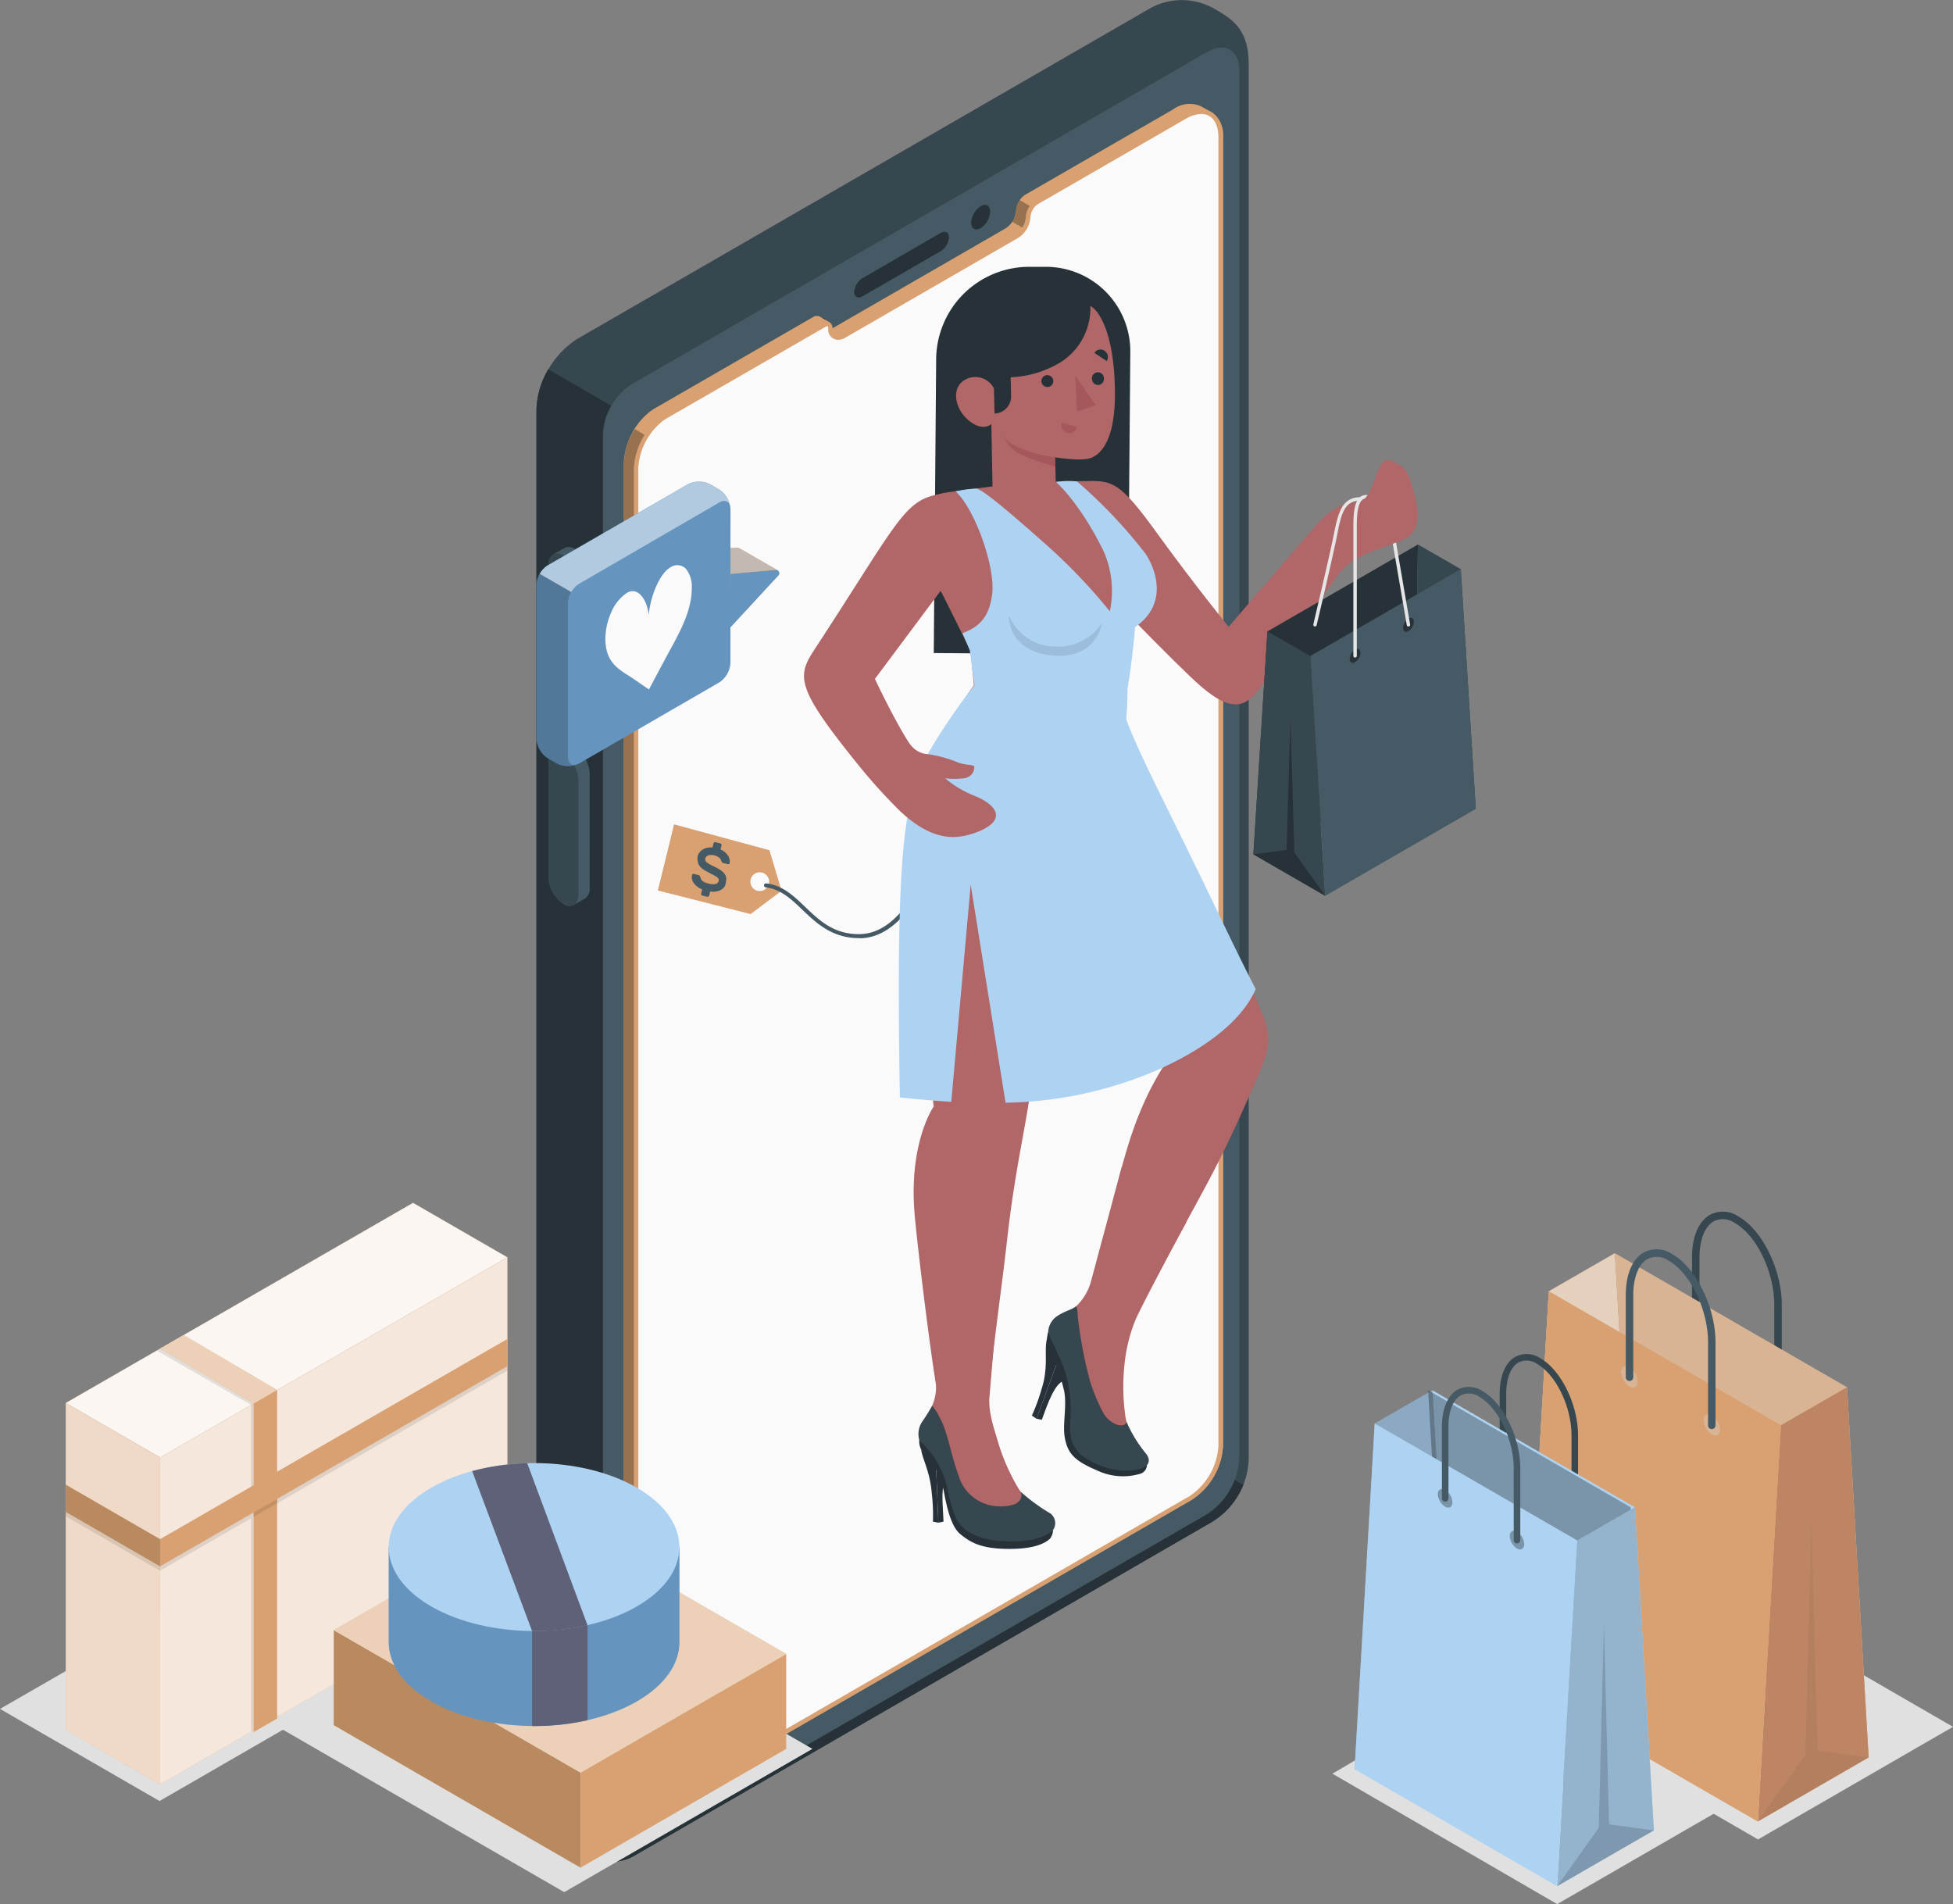 <svg xmlns="http://www.w3.org/2000/svg" width="265.727" height="259.044" viewBox="0 0 265.727 259.044">
  <rect x="0" y="0" width="265.727" height="259.044" fill="#808080" stroke="none"/>
  <g id="Grupo_59811" data-name="Grupo 59811" transform="translate(-1027.104 -2941.733)">
    <g id="Successful_purchase-amico" data-name="Successful purchase-amico" transform="translate(1007.704 2966.497)">
      <g id="Chat_bot-amico" data-name="Chat bot-amico" transform="translate(92.389 -24.764)">
        <g id="freepik--Device--inject-87" transform="translate(0 0)">
          <g id="freepik--Mobile--inject-87">
            <path id="Trazado_108558" data-name="Trazado 108558" d="M131.289,231.038V41.922c0-4.862-2.416-6.2-4.56-7.445a8.894,8.894,0,0,0-8.733-.2L39.907,79.337A12.239,12.239,0,0,0,34.38,88.9V278.017c0,3.521,2.214,5.6,4.358,6.833s5.889,2.6,8.941.843l78.089-45.121A10.378,10.378,0,0,0,131.289,231.038Z" transform="translate(-34.38 -33.216)" fill="#37474f"/>
            <path id="Trazado_108559" data-name="Trazado 108559" d="M126.326,267.214l-80.3,46.362V123.64l-10.045-5.8a11.28,11.28,0,0,0-1.6,5.438V312.4c0,3.521,2.214,5.6,4.358,6.833s5.889,2.6,8.941.843l78.089-45.121a10.544,10.544,0,0,0,4.785-5.343l-.315-.184Z" transform="translate(-34.38 -67.599)" fill="#263238"/>
            <path id="Trazado_108560" data-name="Trazado 108560" d="M131.817,44.722,53.5,89.944a8.579,8.579,0,0,0-3.883,6.709V284.225c0,3.782,2.689,5.343,5.937,3.438l76.26-44.011a9.737,9.737,0,0,0,4.393-7.605V47.257C136.211,44.467,134.234,43.327,131.817,44.722Z" transform="translate(-40.572 -37.649)" fill="#455a64"/>
            <path id="Trazado_108561" data-name="Trazado 108561" d="M134.994,61.92V237.262a9.25,9.25,0,0,1-4.156,7.219l-70.6,40.781c-2.3,1.336-4.156.261-4.156-2.4V106.228A9.327,9.327,0,0,1,59,99.934l.4-.356a6.847,6.847,0,0,1,.843-.594L80.1,87.514l1.294-.742c.718-.416,1.294-.083,1.294.742s.594,1.14,1.389.695l23.154-13.358a2.968,2.968,0,0,0,1.383-2.292,2.933,2.933,0,0,1,1.187-2.167l.137-.083L129.366,59.1l.416-.243C132.619,57.194,134.994,58.566,134.994,61.92Z" transform="translate(-43.197 -43.347)"/>
            <path id="Trazado_108562" data-name="Trazado 108562" d="M124.774,240.62a9.226,9.226,0,0,0,4.156-7.231V60.13l-19.058,11-.137.083a2.933,2.933,0,0,0-1.187,2.167,2.968,2.968,0,0,1-1.383,2.292L84.011,89.031c-.766.445-1.389.131-1.389-.695s-.594-1.187-1.294-.742l-1.294.742L60.228,99.83a6.846,6.846,0,0,0-.843.594l-.4.356a9.327,9.327,0,0,0-2.927,6.293V280.314Z" transform="translate(-43.189 -44.151)" fill="#263238"/>
            <path id="Trazado_108563" data-name="Trazado 108563" d="M108.352,92.623l10.6-6.127c.635-.368,1.146-.107,1.146.594a2.458,2.458,0,0,1-1.146,1.888L108.346,95.1c-.629.362-1.146.107-1.146-.594A2.458,2.458,0,0,1,108.352,92.623Z" transform="translate(-63.967 -54.796)" fill="#263238"/>
            <path id="Trazado_108564" data-name="Trazado 108564" d="M135.3,80.348c.712-.416,1.294-.077,1.294.742a2.856,2.856,0,0,1-1.294,2.238c-.712.41-1.288.077-1.288-.748A2.85,2.85,0,0,1,135.3,80.348Z" transform="translate(-74.86 -52.294)" fill="#263238"/>
            <path id="Trazado_108565" data-name="Trazado 108565" d="M42.748,162.515a4.661,4.661,0,0,0-2.042-3.693,1.354,1.354,0,0,0-1.4-.119c-.255.154-1.265.718-1.532.879a1.6,1.6,0,0,0-.629,1.449v15.436a4.661,4.661,0,0,0,2.042,3.693,1.366,1.366,0,0,0,1.348.143c.285-.148,1.312-.742,1.579-.9a1.591,1.591,0,0,0,.635-1.449Z" transform="translate(-35.499 -84.144)" fill="#455a64"/>
            <path id="Trazado_108566" data-name="Trazado 108566" d="M41.2,163.994V179.43c0,1.389-.914,1.989-2.042,1.336a4.661,4.661,0,0,1-2.042-3.693V161.637c0-1.389.914-1.983,2.042-1.336A4.666,4.666,0,0,1,41.2,163.994Z" transform="translate(-35.493 -84.745)" fill="#37474f"/>
            <path id="Trazado_108567" data-name="Trazado 108567" d="M42.748,207.948a4.666,4.666,0,0,0-2.042-3.693,1.366,1.366,0,0,0-1.4-.113c-.255.154-1.265.718-1.532.879a1.6,1.6,0,0,0-.629,1.449v15.436a4.666,4.666,0,0,0,2.042,3.693,1.383,1.383,0,0,0,1.348.142c.285-.148,1.312-.742,1.579-.9a1.591,1.591,0,0,0,.635-1.449Z" transform="translate(-35.499 -102.606)" fill="#455a64"/>
            <path id="Trazado_108568" data-name="Trazado 108568" d="M41.2,209.422v15.436c0,1.389-.914,1.989-2.042,1.336A4.666,4.666,0,0,1,37.12,222.5V207.065c0-1.389.914-1.989,2.042-1.336A4.666,4.666,0,0,1,41.2,209.422Z" transform="translate(-35.493 -103.201)" fill="#37474f"/>
          </g>
        </g>
        <g id="freepik--Screen--inject-87" transform="translate(11.889 14.118)">
          <g id="freepik--Window--inject-87">
            <path id="Trazado_108569" data-name="Trazado 108569" d="M158.234,74.2a3.754,3.754,0,0,0-3.776.368l-.422.249L134.32,86.194a.843.843,0,0,0-.137.083A2.968,2.968,0,0,0,133,88.48a3.016,3.016,0,0,1-1.407,2.321L108.1,104.361h-.053a.9.9,0,0,0-.386-.8l-1.354-.784a.926.926,0,0,0-.926.1l-1.318.76L83.9,115.268a7.894,7.894,0,0,0-.861.594l-.4.362a9.5,9.5,0,0,0-2.968,6.388v179.3a2.954,2.954,0,0,0,1.235,2.731l1.366.79a2.916,2.916,0,0,0,2.968-.3l71.671-41.381a9.392,9.392,0,0,0,4.292-7.32v-178a3.748,3.748,0,0,0-1.567-3.455Z" transform="translate(-79.67 -73.839)" fill="#d9a171"/>
            <path id="Trazado_108570" data-name="Trazado 108570" d="M85.693,334.866v.35l-.4.232a2.938,2.938,0,0,1-2.968.3l-1.365-.79a2.972,2.972,0,0,1-1.235-2.737V152.9a8.816,8.816,0,0,1,1.461-4.524l1.6.962a8.579,8.579,0,0,0-1.419,4.376v179.3a3.277,3.277,0,0,0,.594,2.042,1.781,1.781,0,0,0,1.443.707,3.563,3.563,0,0,0,1.745-.546Z" transform="translate(-79.69 -104.125)" opacity="0.3"/>
            <path id="Trazado_108571" data-name="Trazado 108571" d="M171.322,96.858a2.482,2.482,0,0,0-.493,1.371,3.01,3.01,0,0,1-.522,1.573l-1.627-.938a2.7,2.7,0,0,0,.493-1.419,2.85,2.85,0,0,1,.528-1.526Z" transform="translate(-115.835 -82.811)" opacity="0.3"/>
            <path id="Trazado_108572" data-name="Trazado 108572" d="M84.506,306.2a1.781,1.781,0,0,1-1.455-.677,3.277,3.277,0,0,1-.594-2.042v-179.3a9.2,9.2,0,0,1,2.891-6.151l.125-.113.267-.237a5.837,5.837,0,0,1,.813-.558L106.74,105.48l1.318-.754a.885.885,0,0,1,.439-.142c.38,0,.422.445.422.635a1.08,1.08,0,0,0,1.045,1.217,1.591,1.591,0,0,0,.813-.249l23.493-13.56a3.3,3.3,0,0,0,1.555-2.589,2.678,2.678,0,0,1,1.051-1.953.7.7,0,0,1,.113-.065l19.717-11.381.422-.249a4.565,4.565,0,0,1,2.232-.689c1.65,0,2.678,1.354,2.678,3.521V257.193a9.036,9.036,0,0,1-4.085,7.083l-71.7,41.363A3.562,3.562,0,0,1,84.506,306.2Z" transform="translate(-80.801 -74.595)" fill="#fafafa"/>
            <path id="Trazado_108573" data-name="Trazado 108573" d="M159.137,75.76h0c1.49,0,2.375,1.187,2.375,3.218v178a8.84,8.84,0,0,1-3.93,6.822L85.9,305.176a3.3,3.3,0,0,1-1.591.5c-1.086,0-1.734-.908-1.734-2.422v-179.3a8.858,8.858,0,0,1,2.773-5.937l.137-.131.232-.208a6.686,6.686,0,0,1,.79-.54L106.7,105.5l1.312-.754a.63.63,0,0,1,.291-.1c.119,0,.119.3.119.332a1.371,1.371,0,0,0,1.348,1.514,1.906,1.906,0,0,0,.962-.285l23.493-13.56a3.627,3.627,0,0,0,1.71-2.85,2.375,2.375,0,0,1,.92-1.71l.089-.053,19.723-11.381.416-.243a4.322,4.322,0,0,1,2.084-.647m0-.594a4.832,4.832,0,0,0-2.375.724l-.422.249L136.612,87.533a.8.8,0,0,0-.131.083,2.969,2.969,0,0,0-1.187,2.2,3.028,3.028,0,0,1-1.4,2.327l-23.5,13.56a1.3,1.3,0,0,1-.659.208c-.445,0-.742-.332-.742-.914s-.3-.938-.724-.938a1.187,1.187,0,0,0-.594.184l-1.312.754-20.15,11.631a6.753,6.753,0,0,0-.867.594l-.4.362a9.5,9.5,0,0,0-2.968,6.382v179.3c0,1.912.956,3.022,2.339,3.022a3.888,3.888,0,0,0,1.9-.594l71.671-41.381a9.392,9.392,0,0,0,4.251-7.332v-178c0-2.416-1.217-3.817-2.969-3.817Z" transform="translate(-80.609 -74.376)" fill="#d9a171"/>
          </g>
        </g>
      </g>
      <g id="freepik--Shadows--inject-1--inject-261" transform="translate(19.4 181.311)">
        <path id="freepik--Shadow--inject-1--inject-261" d="M328.42,371.1,359,388.844l26.532-15.317L354.721,355.65Z" transform="translate(-147.129 -335.874)" fill="#e0e0e0"/>
        <path id="freepik--shadow--inject-1--inject-261-2" data-name="freepik--shadow--inject-1--inject-261" d="M375.96,357.248l29.685,17.17L432.171,359.1l-29.916-17.3Z" transform="translate(-166.445 -330.247)" fill="#e0e0e0"/>
        <path id="freepik--shadow--inject-1--inject-261-3" data-name="freepik--shadow--inject-1--inject-261" d="M124.311,379.282l33.764-19.491-41-23.671L83.31,355.611Z" transform="translate(-47.54 -327.939)" fill="#e0e0e0"/>
        <path id="freepik--shadow--inject-1--inject-261-4" data-name="freepik--shadow--inject-1--inject-261" d="M44.766,361.286,23.06,348.754,68.953,322.34l21.634,12.491Z" transform="translate(-23.06 -322.34)" fill="#e0e0e0"/>
      </g>
      <g id="freepik--Gifts--inject-1--inject-261" transform="translate(28.347 138.879)">
        <g id="freepik--Box--inject-1--inject-261">
          <path id="Trazado_108574" data-name="Trazado 108574" d="M59.75,335.039,107,307.806V263.35L59.75,290.577Z" transform="translate(-46.914 -255.941)" fill="#d9a171"/>
          <path id="Trazado_108575" data-name="Trazado 108575" d="M59.75,335.039,107,307.806V263.35L59.75,290.577Z" transform="translate(-46.914 -255.941)" fill="#fff" opacity="0.75"/>
          <path id="Trazado_108576" data-name="Trazado 108576" d="M38.13,278.1l12.836,7.409,47.246-27.227-12.83-7.409Z" transform="translate(-38.13 -250.87)" fill="#d9a171"/>
          <path id="Trazado_108577" data-name="Trazado 108577" d="M38.13,278.1l12.836,7.409,47.246-27.227-12.83-7.409Z" transform="translate(-38.13 -250.87)" fill="#fff" opacity="0.9"/>
          <path id="Trazado_108578" data-name="Trazado 108578" d="M38.13,296.73l12.836,7.409V348.6L38.13,341.192Z" transform="translate(-38.13 -269.503)" fill="#d9a171"/>
          <path id="Trazado_108579" data-name="Trazado 108579" d="M38.13,296.73l12.836,7.409V348.6L38.13,341.192Z" transform="translate(-38.13 -269.503)" fill="#fff" opacity="0.6"/>
          <path id="Trazado_108580" data-name="Trazado 108580" d="M107,283.07l-34.529,19.9V291.263l-.344.2v11.708L59.75,310.3v3.7l12.379-7.136v29.044l.344-.2V306.675L107,286.775Z" transform="translate(-46.914 -263.953)" opacity="0.1"/>
          <path id="Trazado_108581" data-name="Trazado 108581" d="M59.75,283.012l12.723,7.475V335.18l3.206-1.846v-44.7L62.956,281.16Z" transform="translate(-46.914 -263.177)" fill="#d9a171"/>
          <path id="Trazado_108582" data-name="Trazado 108582" d="M84.386,318.7l-3.206,1.852v.594l3.206-1.852Z" transform="translate(-55.621 -278.43)" opacity="0.1"/>
          <path id="Trazado_108583" data-name="Trazado 108583" d="M38.13,316.46v3.7l12.836,7.409v-3.7Z" transform="translate(-38.13 -277.519)" opacity="0.1"/>
          <path id="Trazado_108584" data-name="Trazado 108584" d="M38.13,301.888,50.96,309.3,98.212,282.07v3.7L50.96,313l-12.83-7.409Z" transform="translate(-38.13 -263.547)" fill="#d9a171"/>
          <path id="Trazado_108585" data-name="Trazado 108585" d="M50.966,326.564v-3.7L38.13,315.45v3.7Z" transform="translate(-38.13 -277.109)" opacity="0.15"/>
          <path id="Trazado_108586" data-name="Trazado 108586" d="M75.679,288.635l-3.206,1.852L59.75,283.012l3.206-1.852Z" transform="translate(-46.914 -263.177)" fill="#fff" opacity="0.5"/>
          <path id="Trazado_108587" data-name="Trazado 108587" d="M58.99,284.541l12.83,7.409.344-.2L59.441,284.28Z" transform="translate(-46.605 -264.445)" opacity="0.1"/>
        </g>
        <g id="freepik--box--inject-1--inject-261-2" data-name="freepik--box--inject-1--inject-261" transform="translate(36.465 41.98)">
          <path id="Trazado_108588" data-name="Trazado 108588" d="M99.55,348.79l33.579,19.384V381.1L99.55,361.715Z" transform="translate(-99.55 -332.636)" fill="#d9a171"/>
          <path id="Trazado_108589" data-name="Trazado 108589" d="M99.55,348.79l33.579,19.384V381.1L99.55,361.715Z" transform="translate(-99.55 -332.636)" opacity="0.15"/>
          <path id="Trazado_108590" data-name="Trazado 108590" d="M156.11,370.384l27.981-16.154v12.925L156.11,383.309Z" transform="translate(-122.531 -334.846)" fill="#d9a171"/>
          <path id="Trazado_108591" data-name="Trazado 108591" d="M161.11,340.964,127.531,321.58,99.55,337.734l33.579,19.384Z" transform="translate(-99.55 -321.58)" fill="#d9a171"/>
          <path id="Trazado_108592" data-name="Trazado 108592" d="M161.11,340.964,127.531,321.58,99.55,337.734l33.579,19.384Z" transform="translate(-99.55 -321.58)" fill="#fff" opacity="0.5"/>
        </g>
        <g id="freepik--rounded-box--inject-1--inject-261" transform="translate(43.934 35.404)">
          <path id="Trazado_108593" data-name="Trazado 108593" d="M151.7,329.74H112.13v12.925h0c0,2.927,1.935,5.848,5.8,8.08,7.718,4.459,20.251,4.459,27.975,0,3.865-2.232,5.794-5.153,5.794-8.08h0Z" transform="translate(-112.13 -318.32)" fill="#6595bf"/>
          <path id="Trazado_108594" data-name="Trazado 108594" d="M145,358.89a32.375,32.375,0,0,0,7.546-.79V341.56H145Z" transform="translate(-125.485 -323.122)" fill="#5e6178"/>
          <path id="Trazado_108596" data-name="Trazado 108596" d="M117.929,313.85c-7.718,4.465-7.718,11.7,0,16.155s20.251,4.459,27.975,0,7.718-11.69,0-16.155S125.653,309.391,117.929,313.85Z" transform="translate(-112.134 -310.504)" fill="#aed3f2"/>
          <path id="Trazado_108597" data-name="Trazado 108597" d="M138.762,310.53a31.785,31.785,0,0,0-7.492,1.069l8.151,21.771a32.057,32.057,0,0,0,7.546-.79Z" transform="translate(-119.907 -310.514)" fill="#5e6178"/>
        </g>
      </g>
      <g id="freepik--Bags--inject-1--inject-261" transform="translate(203.707 140.071)">
        <g id="freepik--Bag--inject-1--inject-261" transform="translate(23.285)">
          <path id="Trazado_108598" data-name="Trazado 108598" d="M413.252,253.325a3.8,3.8,0,0,1,3.936.232c3.23,1.864,5.854,7.249,5.854,12v11.215a.511.511,0,0,1-1.021,0V265.561c0-4.429-2.375-9.422-5.343-11.12a2.811,2.811,0,0,0-2.915-.232c-1.187.7-1.918,2.482-1.918,4.892v11.161a.511.511,0,0,1-1.015,0V259.1C410.83,256.317,411.709,254.215,413.252,253.325Z" transform="translate(-388.204 -252.878)" fill="#37474f"/>
          <path id="Trazado_108599" data-name="Trazado 108599" d="M372.72,321.483l3.141-53.9,8.989-5.177,2.945,50.369Z" transform="translate(-372.72 -256.751)" fill="#d9a171"/>
          <path id="Trazado_108600" data-name="Trazado 108600" d="M372.72,321.483l3.141-53.9,8.989-5.177,2.945,50.369Z" transform="translate(-372.72 -256.751)" fill="#fff" opacity="0.6"/>
          <path id="Trazado_108601" data-name="Trazado 108601" d="M372.72,321.483l3.141-53.9,8.989-5.177,2.945,50.369Z" transform="translate(-372.72 -256.751)" opacity="0.05"/>
          <path id="Trazado_108602" data-name="Trazado 108602" d="M424.735,280.648l2.945,50.363-31.585-18.232L393.15,262.41Z" transform="translate(-381.021 -256.751)" fill="#d9a171"/>
          <path id="Trazado_108603" data-name="Trazado 108603" d="M424.735,280.648l2.945,50.363-31.585-18.232L393.15,262.41Z" transform="translate(-381.021 -256.751)" fill="#fff" opacity="0.3"/>
          <path id="Trazado_108604" data-name="Trazado 108604" d="M424.735,280.648l2.945,50.363-31.585-18.232L393.15,262.41Z" transform="translate(-381.021 -256.751)" opacity="0.05"/>
          <path id="Trazado_108605" data-name="Trazado 108605" d="M438.049,293.13l-8.994,5.171-3.135,53.9,15.074-8.71Z" transform="translate(-394.335 -269.233)" fill="#d9a171"/>
          <path id="Trazado_108606" data-name="Trazado 108606" d="M438.049,293.13l-8.994,5.171-3.135,53.9,15.074-8.71Z" transform="translate(-394.335 -269.233)" fill="#a66d58" opacity="0.55"/>
          <path id="Trazado_108607" data-name="Trazado 108607" d="M425.92,364.66l6.477-9.1.813-31.769.807,31.217,6.976.944Z" transform="translate(-394.335 -281.69)" opacity="0.05"/>
          <path id="Trazado_108608" data-name="Trazado 108608" d="M372.72,325.026,404.3,343.264l3.135-53.9L375.855,271.13Zm24.193-36.358c0-.724.5-1.021,1.128-.659a2.511,2.511,0,0,1,1.128,1.953c0,.718-.511,1.015-1.128.665A2.482,2.482,0,0,1,396.913,288.668Zm-11.2-6.531c0-.73.5-1.021,1.128-.665a2.5,2.5,0,0,1,1.128,1.953c0,.718-.5,1.015-1.128.665a2.476,2.476,0,0,1-1.128-1.93Z" transform="translate(-372.72 -260.294)" fill="#d9a171"/>
          <path id="Trazado_108609" data-name="Trazado 108609" d="M372.72,325.026,404.3,343.264l3.135-53.9L375.855,271.13Zm24.193-36.358c0-.724.5-1.021,1.128-.659a2.511,2.511,0,0,1,1.128,1.953c0,.718-.511,1.015-1.128.665A2.482,2.482,0,0,1,396.913,288.668Zm-11.2-6.531c0-.73.5-1.021,1.128-.665a2.5,2.5,0,0,1,1.128,1.953c0,.718-.5,1.015-1.128.665a2.476,2.476,0,0,1-1.128-1.93Z" transform="translate(-372.72 -260.294)" fill="#d9a171" opacity="0.7"/>
          <path id="Trazado_108610" data-name="Trazado 108610" d="M398.078,261.957a3.8,3.8,0,0,1,3.936.237c3.224,1.864,5.848,7.243,5.848,12v11.209a.511.511,0,1,1-1.015,0V274.2c0-4.435-2.375-9.422-5.343-11.126a2.848,2.848,0,0,0-2.921-.232c-1.187.7-1.912,2.488-1.912,4.892v11.161a.511.511,0,1,1-1.021,0V267.739C395.65,264.955,396.535,262.847,398.078,261.957Z" transform="translate(-382.037 -256.387)" fill="#455a64"/>
        </g>
        <g id="freepik--bag--inject-1--inject-261-2" data-name="freepik--bag--inject-1--inject-261" transform="translate(0 19.379)">
          <path id="Trazado_108611" data-name="Trazado 108611" d="M368.87,285.9a3.348,3.348,0,0,1,3.438.2c2.814,1.627,5.106,6.323,5.106,10.479v9.784a.445.445,0,1,1-.891,0V296.58c0-3.871-2.09-8.223-4.661-9.707a2.487,2.487,0,0,0-2.547-.208c-1.063.594-1.674,2.173-1.674,4.275v9.737a.445.445,0,1,1-.891,0V290.94C366.75,288.512,367.522,286.671,368.87,285.9Z" transform="translate(-347.01 -285.519)" fill="#37474f"/>
          <path id="Trazado_108612" data-name="Trazado 108612" d="M333.5,345.377l2.737-47.039,7.849-4.518,2.571,43.957Z" transform="translate(-333.5 -288.892)" fill="#aed3f2"/>
          <path id="Trazado_108613" data-name="Trazado 108613" d="M333.5,345.377l2.737-47.039,7.849-4.518,2.571,43.957Z" transform="translate(-333.5 -288.892)" opacity="0.2"/>
          <path id="Trazado_108614" data-name="Trazado 108614" d="M378.889,309.737l2.577,43.957L353.9,337.777,351.33,293.82Z" transform="translate(-340.744 -288.892)" fill="#aed3f2"/>
          <path id="Trazado_108615" data-name="Trazado 108615" d="M378.889,309.737l2.577,43.957L353.9,337.777,351.33,293.82Z" transform="translate(-341.326 -288.892)" opacity="0.3"/>
          <path id="Trazado_108616" data-name="Trazado 108616" d="M390.506,320.63l-7.843,4.512-2.743,47.039,13.162-7.593Z" transform="translate(-352.361 -299.785)" fill="#aed3f2"/>
          <path id="Trazado_108617" data-name="Trazado 108617" d="M390.506,320.63l-7.843,4.512-2.743,47.039,13.162-7.593Z" transform="translate(-352.36 -299.785)" opacity="0.15"/>
          <path id="Trazado_108618" data-name="Trazado 108618" d="M379.92,383.053l5.658-7.938.707-27.726.706,27.245,6.091.825Z" transform="translate(-352.361 -310.657)" opacity="0.15"/>
          <path id="Trazado_108619" data-name="Trazado 108619" d="M333.5,348.469l27.559,15.911,2.743-47.039L336.237,301.43Zm21.112-31.727c0-.635.439-.9.986-.594a2.185,2.185,0,0,1,.98,1.7c0,.629-.439.891-.98.594A2.155,2.155,0,0,1,354.612,316.741Zm-9.772-5.688c0-.629.439-.891.986-.594a2.167,2.167,0,0,1,.986,1.7c0,.629-.439.885-.986.594A2.149,2.149,0,0,1,344.84,311.054Z" transform="translate(-333.5 -291.984)" fill="#aed3f2"/>
          <path id="Trazado_108620" data-name="Trazado 108620" d="M355.624,293.433a3.36,3.36,0,0,1,3.438.208c2.82,1.621,5.112,6.323,5.112,10.473V313.9a.445.445,0,1,1-.891,0v-9.784c0-3.865-2.1-8.223-4.666-9.707a2.476,2.476,0,0,0-2.547-.2c-1.057.594-1.668,2.167-1.668,4.269v9.743a.445.445,0,1,1-.891,0v-9.743C353.51,296.045,354.282,294.21,355.624,293.433Z" transform="translate(-341.63 -288.582)" fill="#455a64"/>
        </g>
      </g>
      <g id="freepik--Character--inject-1--inject-261" transform="translate(108.909 11.535)">
        <g id="freepik--Woman--inject-1--inject-261">
          <path id="Trazado_108621" data-name="Trazado 108621" d="M180.765,220.12l-12.979-3.52-2.206,9,12.626,3.208,4.205-3.172Zm-1.038,5.519a1.273,1.273,0,1,1,.021-.005Z" transform="translate(-165.58 -140.75)" fill="#d9a171"/>
          <path id="Trazado_108622" data-name="Trazado 108622" d="M206.305,238.866c-3.634,0-5.789-2.04-7.673-3.842-1.521-1.454-2.954-2.824-4.994-3.058a.275.275,0,0,1-.239-.3.28.28,0,0,1,.306-.244c2.222.26,3.717,1.692,5.3,3.208,1.936,1.848,3.94,3.779,7.5,3.691,5.254-.109,8.26-7.357,8.307-7.429a.27.27,0,0,1,.353-.151.275.275,0,0,1,.151.358c-.125.312-3.172,7.647-8.779,7.787Z" transform="translate(-178.956 -147.54)" fill="#455a64"/>
          <path id="Trazado_108623" data-name="Trazado 108623" d="M178.379,222.265a2.461,2.461,0,0,1,.633.4,2.077,2.077,0,0,1,.41.483,1.558,1.558,0,0,1,.2.519,1.209,1.209,0,0,1,0,.446.2.2,0,0,1-.1.145.259.259,0,0,1-.177,0l-.561-.145a.338.338,0,0,1-.2-.1.52.52,0,0,1-.088-.171,1.038,1.038,0,0,0-.28-.441,1.448,1.448,0,0,0-.69-.332,1.624,1.624,0,0,0-.41-.057,1.038,1.038,0,0,0-.363.047.675.675,0,0,0-.275.151.519.519,0,0,0-.151.254.478.478,0,0,0,0,.322.7.7,0,0,0,.234.275,4.025,4.025,0,0,0,.467.286l.716.358a4.79,4.79,0,0,1,.753.452,1.92,1.92,0,0,1,.467.478,1.189,1.189,0,0,1,.192.519,1.812,1.812,0,0,1-.057.613,1.412,1.412,0,0,1-.2.6,1.631,1.631,0,0,1-.472.4,1.942,1.942,0,0,1-.654.218,2.716,2.716,0,0,1-.8,0l-.135.55a.228.228,0,0,1-.275.161l-.654-.161a.228.228,0,0,1-.161-.275l.135-.55a3.276,3.276,0,0,1-.633-.358,2.243,2.243,0,0,1-.472-.467,1.558,1.558,0,0,1-.27-.545,1.241,1.241,0,0,1,0-.6.187.187,0,0,1,.1-.14.249.249,0,0,1,.171,0l.566.14a.415.415,0,0,1,.2.1.353.353,0,0,1,.083.176,1.741,1.741,0,0,0,.088.244.69.69,0,0,0,.166.239,1.261,1.261,0,0,0,.311.218,2.1,2.1,0,0,0,.519.182,3.18,3.18,0,0,0,.478.083,1.6,1.6,0,0,0,.426,0,.861.861,0,0,0,.327-.145.519.519,0,0,0,.187-.28.426.426,0,0,0-.042-.322.971.971,0,0,0-.3-.28q-.208-.13-.519-.3c-.213-.1-.462-.228-.737-.379a4.542,4.542,0,0,1-.649-.41,1.77,1.77,0,0,1-.415-.452,1.194,1.194,0,0,1-.182-.519,1.828,1.828,0,0,1-.021-.691,1.428,1.428,0,0,1,.265-.55,1.6,1.6,0,0,1,.457-.395,1.749,1.749,0,0,1,.6-.228,2.6,2.6,0,0,1,.7-.042l.14-.55a.228.228,0,0,1,.27-.161l.654.161a.234.234,0,0,1,.14.1.223.223,0,0,1,.026.171Z" transform="translate(-169.854 -142.999)" fill="#455a64"/>
          <path id="Trazado_108624" data-name="Trazado 108624" d="M264.285,123.262l-26.4-.218.327-39.975A12.662,12.662,0,0,1,250.973,70.5h2.253a11.489,11.489,0,0,1,11.4,11.583Z" transform="translate(-200.345 -70.499)" fill="#263238"/>
          <path id="Trazado_108625" data-name="Trazado 108625" d="M279.856,199.917c-2.18-5.524-6.5-14.63-12.61-27.1l-.6-1.111c-2.622-5.327-5.306-9.179-5.711-12.751l.171-4.153c.317-1.713.877-5.944,1.038-8.307,4.46-4.049,2.767-7.445.883-10.487a25.131,25.131,0,0,0-2.419-2.975c-.779-6.074-4.444-6.406-5.628-6.37l-8.826.249c-4.2.623-9.075,1.173-10.1,1.4-1.957.436-2.445,2.523-2.518,5.285-.073,3.022.389,4.724,2.544,8.54l3.774,7.569.457,4.714s-2.424,3.478-3.889,5.825h0c-6.479,9.392-5.15,15.616-3.473,33.325.8,8.447,1.895,18.171,1.895,18.171s-3.416,4.854-2.6,14.588c.369,4.3,2.077,18.352,3.027,23.965.2,1.557.327,3.115.384,4.558,0,.389.062.742.062,1.121v.945s6.458,5.119,6.458-1.853v-.986l.286-4.153c.384-4.891,1.713-14.09,2.357-19.92,1.1-9.937,2.7-16.032,3.286-21.187.576-5.041,1.983-18.14,2.736-25.159l15.944,21.571h0a40.536,40.536,0,0,0-3.759,7c-1.646,3.9-2.746,8.057-4.844,16.707-.9,3.7-1.615,6.64-2.85,10.331-1.038,2.752,4.636,4.268,4.636,4.268,3.229-5.057,7.948-13.612,11.941-21.047,3.447-6.4,6.3-13.171,6.952-14.677C280.276,204.594,280.832,202.845,279.856,199.917Z" transform="translate(-197.314 -97.506)" fill="#b16668"/>
          <path id="Trazado_108626" data-name="Trazado 108626" d="M276.73,126.666c4.19-.213,5.109,0,10.279,7.144,5,6.91,9.677,12.647,9.677,12.647L308.02,133.28l5,3.805s-9.978,15.03-12.2,17.849c-1.589,2.02-3.317,3.572-7.855-.332-3.437-2.959-14.505-14.537-14.505-14.537Z" transform="translate(-219.025 -97.484)" fill="#b16668"/>
          <path id="Trazado_108627" data-name="Trazado 108627" d="M337,130.646c2.227-2.772,4.086-3.665,6.37-3.863s2.149-6.479,4.428-5.55,2.378,1.988,2.861,3.634,1.885,5.851-1.4,7.211-6.848,1.807-9.22,5.337S337,130.646,337,130.646Z" transform="translate(-248.005 -94.849)" fill="#b16668"/>
          <path id="Trazado_108628" data-name="Trazado 108628" d="M238.792,392.1l.7-.145c-.093-2.222-.343-4.242.14-5.321L238.46,384Z" transform="translate(-200.623 -221.242)" fill="#263238"/>
          <path id="Trazado_108629" data-name="Trazado 108629" d="M234.55,380.36c.254,1.511,1.215,3.016,1.464,6.007a25.34,25.34,0,0,1,.156,3.837l.742.145-.332-8.1Z" transform="translate(-198.743 -219.492)" fill="#263238"/>
          <path id="Trazado_108630" data-name="Trazado 108630" d="M252.28,389.987a2.02,2.02,0,0,1-.415,1.142c-.363.311-1.521,1.371-5.436,1.381s-5.342-.867-6.749-2-1.957-4.309-2.248-5.8a11.109,11.109,0,0,0-3.115-5.752,2.6,2.6,0,0,1-.208-1.506,4.927,4.927,0,0,1,4.833,3.115c1.62,3.494,2.97,7.569,6.188,8.364A49.641,49.641,0,0,0,252.28,389.987Z" transform="translate(-198.516 -218.086)" fill="#263238"/>
          <path id="Trazado_108631" data-name="Trazado 108631" d="M250.372,372.09c1.256.955,2.186,1.355,2.144,2.321s-1.038,1.454-1.827,1.744a13.262,13.262,0,0,1-6,.369c-1.936-.223-4.153-.992-5.072-2.772a7.431,7.431,0,0,1-.566-1.656,24.05,24.05,0,0,0-1.812-5.477,12.336,12.336,0,0,0-1.2-2.077,5.49,5.49,0,0,1-1.36-2.352,5.62,5.62,0,0,1,1.085-3.053v-.026a6.609,6.609,0,0,0,.815-4.3L235.5,347.02l9.189.981-.763,9.033c-.218,2.035.519,4.179,1.09,6.095a27.515,27.515,0,0,0,2.6,6.116,5.953,5.953,0,0,0,.986,1.36,17.131,17.131,0,0,0,1.776,1.485Z" transform="translate(-198.794 -203.461)" fill="#b16668"/>
          <path id="Trazado_108632" data-name="Trazado 108632" d="M234.372,371.14a24.7,24.7,0,0,0,1.36-2.17,6.36,6.36,0,0,1,1.007,1.557h0c1.106,1.895,1.485,4.948,2.6,7.938a5.8,5.8,0,0,0,3.785,3.9,6.526,6.526,0,0,0,3.24.161h0c2.009-.4,1.443-1.838,1.443-1.838a25.989,25.989,0,0,0,4.039,2.944,1.641,1.641,0,0,1,.3,2.284c-.519.519-2.383,1.827-7.268,1.422-4.34-.358-5.467-2.279-5.934-3.151a21.284,21.284,0,0,1-1.142-3.982,12.778,12.778,0,0,0-1.77-4.19q-.166-.239-.311-.436h0c-.317-.41-.69-.857-1.106-1.3-.322-.343-.566-.519-.68-.841A3.037,3.037,0,0,1,234.372,371.14Z" transform="translate(-198.415 -214.015)" fill="#37474f"/>
          <path id="Trazado_108633" data-name="Trazado 108633" d="M264.83,365.157l.716.13c.779-2.129,1.781-5.129,3.177-5.358l-1.038-2.559Z" transform="translate(-213.303 -208.438)" fill="#263238"/>
          <path id="Trazado_108634" data-name="Trazado 108634" d="M265.62,351.73c-.348,1.521.254,3.7-.68,6.609a26.647,26.647,0,0,1-1.339,3.676l.639.431,2.85-7.787Z" transform="translate(-212.712 -205.726)" fill="#263238"/>
          <path id="Trazado_108635" data-name="Trazado 108635" d="M281.108,367.506a1.293,1.293,0,0,1-.763,1.35,8.187,8.187,0,0,1-6.074-.441c-3.115-1.3-3.873-2.373-4.278-4.153-.441-1.962.286-4.5-.145-6.656a36.441,36.441,0,0,0-2.378-6.785c.093-.774.2-1.22.2-1.22a5.211,5.211,0,0,1,3.831,4.807c.166,3.914-.151,8.307,2.57,10.29A20.763,20.763,0,0,0,281.108,367.506Z" transform="translate(-214.573 -204.701)" fill="#263238"/>
          <path id="Trazado_108636" data-name="Trazado 108636" d="M280.648,343.75c.815,1.391,1.5,2.113,1.121,3.016-.291.7-1.682.618-3.027.462a7.269,7.269,0,0,1-3.634-1.381,6.988,6.988,0,0,1-2.777-3.883,16.692,16.692,0,0,1-.088-4.522,8.583,8.583,0,0,0-.166-2.217,15.575,15.575,0,0,0-.82-1.952q-.519-1.345-1.132-2.658a3.229,3.229,0,0,1-.4-2.326,5.736,5.736,0,0,1,2.212-2.456h0a7.3,7.3,0,0,0,2.6-3.837l4.205-15.637,8.826,7.445s-5.783,10.736-6.931,13.3a21.723,21.723,0,0,0-1.521,6.105,28.443,28.443,0,0,0,.078,6.775,6.268,6.268,0,0,0,.4,1.661,16.669,16.669,0,0,0,1.064,2.1Z" transform="translate(-215.623 -183.91)" fill="#b16668"/>
          <path id="Trazado_108637" data-name="Trazado 108637" d="M277.173,365.142a10.207,10.207,0,0,1-4.039-1.506,4.777,4.777,0,0,1-2.077-2.451,10.343,10.343,0,0,1-.135-3.369,19.788,19.788,0,0,0-.312-4.361,15.3,15.3,0,0,0-1.064-3.312c-.311-.685-.618-1.376-.929-2.077a7.743,7.743,0,0,1-.737-1.729,2.746,2.746,0,0,1,1.355-2.2c.934-.618,1.775-.742,2.461-1.262a3.7,3.7,0,0,1,.192,1.241,59.14,59.14,0,0,0,1.687,8.971,25.368,25.368,0,0,0,1.719,4.153c.914,1.75,2.9,2.331,3.26,1.4a17.944,17.944,0,0,0,2.653,4.314c.7.945.327,1.635-.639,2A7.175,7.175,0,0,1,277.173,365.142Z" transform="translate(-214.77 -201.47)" fill="#37474f"/>
          <path id="Trazado_108638" data-name="Trazado 108638" d="M262.013,80.75c1.464.82,3.338,4.408,3.343,12.024,0,6.453-2.045,8.1-3.084,8.582s-3.073.254-5.051,0l.093,3.873s5.586,5.815,1.075,6.5c-2.253.343-5.135-1.038-7.092-2.487a7.922,7.922,0,0,1-2.6-4.008l-.156-8.421s-1.132,1.153-3.115-.519c-1.656-1.376-2.258-3.754-1.038-5.067a2.824,2.824,0,0,1,4.517.784s1.152.628,2.258-1.557a14.225,14.225,0,0,0,6.1-1.646A8.711,8.711,0,0,0,262.013,80.75Z" transform="translate(-203.166 -75.428)" fill="#b16668"/>
          <path id="Trazado_108639" data-name="Trazado 108639" d="M267.72,99.663a.81.81,0,1,1-.872-.784.826.826,0,0,1,.872.784Z" transform="translate(-213.914 -84.144)" fill="#263238"/>
          <g id="Grupo_59607" data-name="Grupo 59607" transform="translate(54.892 21.193)" opacity="0.5">
            <path id="Trazado_108640" data-name="Trazado 108640" d="M271.353,111.32l2.108.618a1.075,1.075,0,0,1-1.339.784A1.153,1.153,0,0,1,271.353,111.32Z" transform="translate(-271.312 -111.32)" fill="#9a4a4d"/>
          </g>
          <path id="Trazado_108641" data-name="Trazado 108641" d="M281.677,93.735,280,92.634a.96.96,0,0,1,1.355-.311A1.038,1.038,0,0,1,281.677,93.735Z" transform="translate(-220.597 -80.916)" fill="#263238"/>
          <path id="Trazado_108642" data-name="Trazado 108642" d="M265.666,93.436l-1.848.763a.96.96,0,0,1,.519-1.3A1.038,1.038,0,0,1,265.666,93.436Z" transform="translate(-212.773 -81.236)" fill="#263238"/>
          <path id="Trazado_108643" data-name="Trazado 108643" d="M280.97,98.962a.825.825,0,0,1-.748.9.836.836,0,0,1-.872-.784.815.815,0,1,1,1.62-.114Z" transform="translate(-220.28 -83.786)" fill="#263238"/>
          <g id="Grupo_59608" data-name="Grupo 59608" transform="translate(56.786 14.802)" opacity="0.5">
            <path id="Trazado_108644" data-name="Trazado 108644" d="M274.96,99.01l.244,4.88,2.554-.857Z" transform="translate(-274.96 -99.01)" fill="#9a4a4d"/>
          </g>
          <g id="Grupo_59609" data-name="Grupo 59609" transform="translate(46.974 22.885)" opacity="0.5">
            <path id="Trazado_108645" data-name="Trazado 108645" d="M263.141,117.6c-2.077-.223-6.375-1.345-7.081-3.016a4.4,4.4,0,0,0,1.557,2.118c1.3,1.038,5.565,2.191,5.565,2.191Z" transform="translate(-256.06 -114.58)" fill="#9a4a4d"/>
          </g>
          <path id="Trazado_108646" data-name="Trazado 108646" d="M253.66,100.462l.078,3.4h0a2.31,2.31,0,0,0,2.253-2.362l-.073-3.115Z" transform="translate(-207.932 -83.905)" fill="#263238"/>
          <path id="Trazado_108647" data-name="Trazado 108647" d="M270.127,181.116c-2.315-4.756-4.735-9.662-6.095-12.429s-3.567-7.362-4.345-9.641c.057-1.038.171-2.279.156-4.081.41-2.518.784-5.3,1.038-8.462,4.807-3.317,2.544-8.307,1.438-9.958a67.326,67.326,0,0,0-9.345-9.864,12.054,12.054,0,0,0-2.855.073s3.266,2.824,6.5,9.475a13.392,13.392,0,0,1,.825,8.13,76.18,76.18,0,0,0-8.12-8.587c-2.923-2.6-8.789-7.829-9.994-8.109a14.277,14.277,0,0,0-2.871.379c2.653,2.43,5.368,10.212,4.994,13.789s-2.077,4.75-4.06,5.5l1,2.336.633,4.745a80.294,80.294,0,0,0-5.513,7.943c-3.982,6.448-5.233,12.392-4.636,48.132,2.2.234,4.537.457,6.993.6l2.643-29.535,4.745,29.66a54.154,54.154,0,0,0,20.4-4.34c9.838-4.319,12.73-8.982,13.633-11.131C275.183,191.717,272.224,185.43,270.127,181.116Z" transform="translate(-195.949 -97.489)" fill="#aed3f2"/>
          <path id="Trazado_108648" data-name="Trazado 108648" d="M257.558,161.81a6.879,6.879,0,0,0,6.142,4.252,7.268,7.268,0,0,0,6.547-3.2s-.685,4.937-6.656,4.434C257.267,166.758,257.558,161.81,257.558,161.81Z" transform="translate(-209.806 -114.405)" opacity="0.1"/>
          <path id="Trazado_108649" data-name="Trazado 108649" d="M227.028,170.805a14.386,14.386,0,0,1-3.946-2.362,10.724,10.724,0,0,0,2.57,0,1.557,1.557,0,0,0,1.4-1.557c-.047-.332-.862-.161-2.16-.566a16.47,16.47,0,0,0-4.584-1.21,3.181,3.181,0,0,1-1.781-1.038c-.514-.457-2.871-4.631-5-9.153l9.688-12.979c3.473-1.557,4.21-7.393,1.262-12.46-7.076.768-6.168,1.558-19.339,21.7-2.258,3.51-2.17,5.192,6.157,15.481A73.776,73.776,0,0,0,217,172.955c4.807,4.486,8.1,3.634,10.3,2.855C231.513,174.232,230.3,172.124,227.028,170.805Z" transform="translate(-183.994 -98.859)" fill="#b16668"/>
          <g id="freepik--bag--inject-1--inject-261-3" data-name="freepik--bag--inject-1--inject-261" transform="translate(81.026 37.775)">
            <path id="Trazado_108650" data-name="Trazado 108650" d="M372.131,179.233l-2.04-32.619-5.825-3.354-.566,31.814Z" transform="translate(-341.869 -143.26)" fill="#37474f"/>
            <path id="Trazado_108651" data-name="Trazado 108651" d="M323.561,155.087l-1.911,30.329,21.831-10.342.566-31.814Z" transform="translate(-321.65 -143.26)" fill="#263238"/>
            <path id="Trazado_108652" data-name="Trazado 108652" d="M323.561,166.04l5.83,3.354,2.035,32.619-9.776-5.643Z" transform="translate(-321.65 -154.213)" fill="#37474f"/>
            <path id="Trazado_108653" data-name="Trazado 108653" d="M331.426,212.947l-4.2-5.9-.53-18.269-.524,17.911-4.522.613Z" transform="translate(-321.65 -165.148)" fill="#263238"/>
            <path id="Trazado_108654" data-name="Trazado 108654" d="M357.036,149.72,336.56,161.547l2.035,32.619,20.486-11.827Zm-14.381,12.647c-.4.228-.732.036-.732-.431a1.615,1.615,0,0,1,.732-1.267c.4-.234.732-.042.732.431a1.615,1.615,0,0,1-.727,1.267Zm7.268-4.226c-.4.228-.732.036-.732-.431a1.62,1.62,0,0,1,.732-1.267c.4-.234.732-.042.732.431a1.6,1.6,0,0,1-.737,1.267Z" transform="translate(-328.819 -146.366)" fill="#455a64"/>
          </g>
          <path id="Trazado_108655" data-name="Trazado 108655" d="M348.094,152.4a.234.234,0,0,1-.234-.234v-17.7c0-2.077.208-4.19,1.77-4.19h.161a2.971,2.971,0,0,1-.389.493c-.742.187-1.075,1.35-1.075,3.7v17.7A.234.234,0,0,1,348.094,152.4Z" transform="translate(-253.227 -99.239)" fill="#e6e6e6"/>
          <path id="Trazado_108656" data-name="Trazado 108656" d="M337.587,148.454h-.052a.234.234,0,0,1-.171-.28c0-.093,2.17-9.122,2.809-12.366.587-2.985,1.158-4.948,3.634-4.948a.234.234,0,1,1,0,.467c-2.077,0-2.6,1.464-3.182,4.574-.644,3.25-2.793,12.289-2.814,12.382A.228.228,0,0,1,337.587,148.454Z" transform="translate(-248.177 -99.523)" fill="#e6e6e6"/>
          <path id="Trazado_108657" data-name="Trazado 108657" d="M360.319,154.172a.234.234,0,0,1-.228-.192l-1.9-11.063.441-.166,1.916,11.152a.228.228,0,0,1-.187.27Z" transform="translate(-258.194 -105.24)" fill="#e6e6e6"/>
        </g>
      </g>
      <g id="freepik--speech-bubble--inject-1--inject-261" transform="translate(92.389 40.756)">
        <g id="freepik--speach-bubble--inject-1--inject-261">
          <path id="Trazado_108658" data-name="Trazado 108658" d="M181.61,108.557v-7.285l6.145-.534a.451.451,0,0,1,.255.047l5.266,3.028a.451.451,0,0,1,.1.689l-6.531,7.065Z" transform="translate(-160.468 -91.747)" fill="#d9a171"/>
          <path id="Trazado_108659" data-name="Trazado 108659" d="M190.45,113.648l6.531-7.065a.451.451,0,0,0-.368-.754l-6.151.54Z" transform="translate(-164.06 -93.816)" fill="#6595bf"/>
          <path id="Trazado_108660" data-name="Trazado 108660" d="M181.61,101.273l5.248,3.016,6.151-.54a.5.5,0,0,1,.214.036c-.493-.291-4.987-2.873-5.213-3a.451.451,0,0,0-.255-.048Z" transform="translate(-160.468 -91.747)" fill="#d9a171"/>
          <path id="Trazado_108661" data-name="Trazado 108661" d="M181.61,101.273l5.248,3.016,6.151-.54a.5.5,0,0,1,.214.036c-.493-.291-4.987-2.873-5.213-3a.451.451,0,0,0-.255-.048Z" transform="translate(-160.468 -91.747)" fill="#aed3f2" opacity="0.5"/>
          <path id="Trazado_108662" data-name="Trazado 108662" d="M172.4,89.321a3.372,3.372,0,0,0-1.526-2.642l-1.241-.718a3.372,3.372,0,0,0-3.052,0L147.526,96.979A3.372,3.372,0,0,0,146,99.621v20.957a3.372,3.372,0,0,0,1.526,2.642l1.241.718a3.372,3.372,0,0,0,3.052,0L170.87,112.92a3.372,3.372,0,0,0,1.526-2.642Z" transform="translate(-146 -85.595)" fill="#6595bf"/>
          <path id="Trazado_108663" data-name="Trazado 108663" d="M146,129.15a3.372,3.372,0,0,0,1.526,2.642l1.241.718a3.408,3.408,0,0,0,2.79.125c-.718.273-1.265-.137-1.265-1V110.668a3.153,3.153,0,0,1,.445-1.5l-4.292-2.476a3.129,3.129,0,0,0-.445,1.5Z" transform="translate(-146 -94.166)" opacity="0.2"/>
          <path id="Trazado_108664" data-name="Trazado 108664" d="M172.651,88.91c-.178-.647-.766-.855-1.472-.451L152.127,99.514a3,3,0,0,0-1.075,1.134l-4.292-2.476a3.117,3.117,0,0,1,1.075-1.14L166.88,86.013a3.408,3.408,0,0,1,3.052,0l1.247.718a3.378,3.378,0,0,1,1.472,2.179Z" transform="translate(-146.309 -85.619)" fill="#fff" opacity="0.5"/>
          <path id="Trazado_108665" data-name="Trazado 108665" d="M161.8,114.758a8.865,8.865,0,0,1,.73-3.438h0a6.008,6.008,0,0,1,2.2-2.808c1.5-.885,2.749.914,2.968,3.028.178-2.333,1.407-5.587,2.9-6.465a1.639,1.639,0,0,1,2.209.22h0a3.948,3.948,0,0,1,.748,2.571c0,3.562-2.137,6.822-3.936,10.229l-1.894,3.562-1.924-1.324C163.985,119.044,161.812,118.338,161.8,114.758Z" transform="translate(-152.42 -93.376)" fill="#fafafa"/>
        </g>
      </g>
    </g>
  </g>
</svg>
